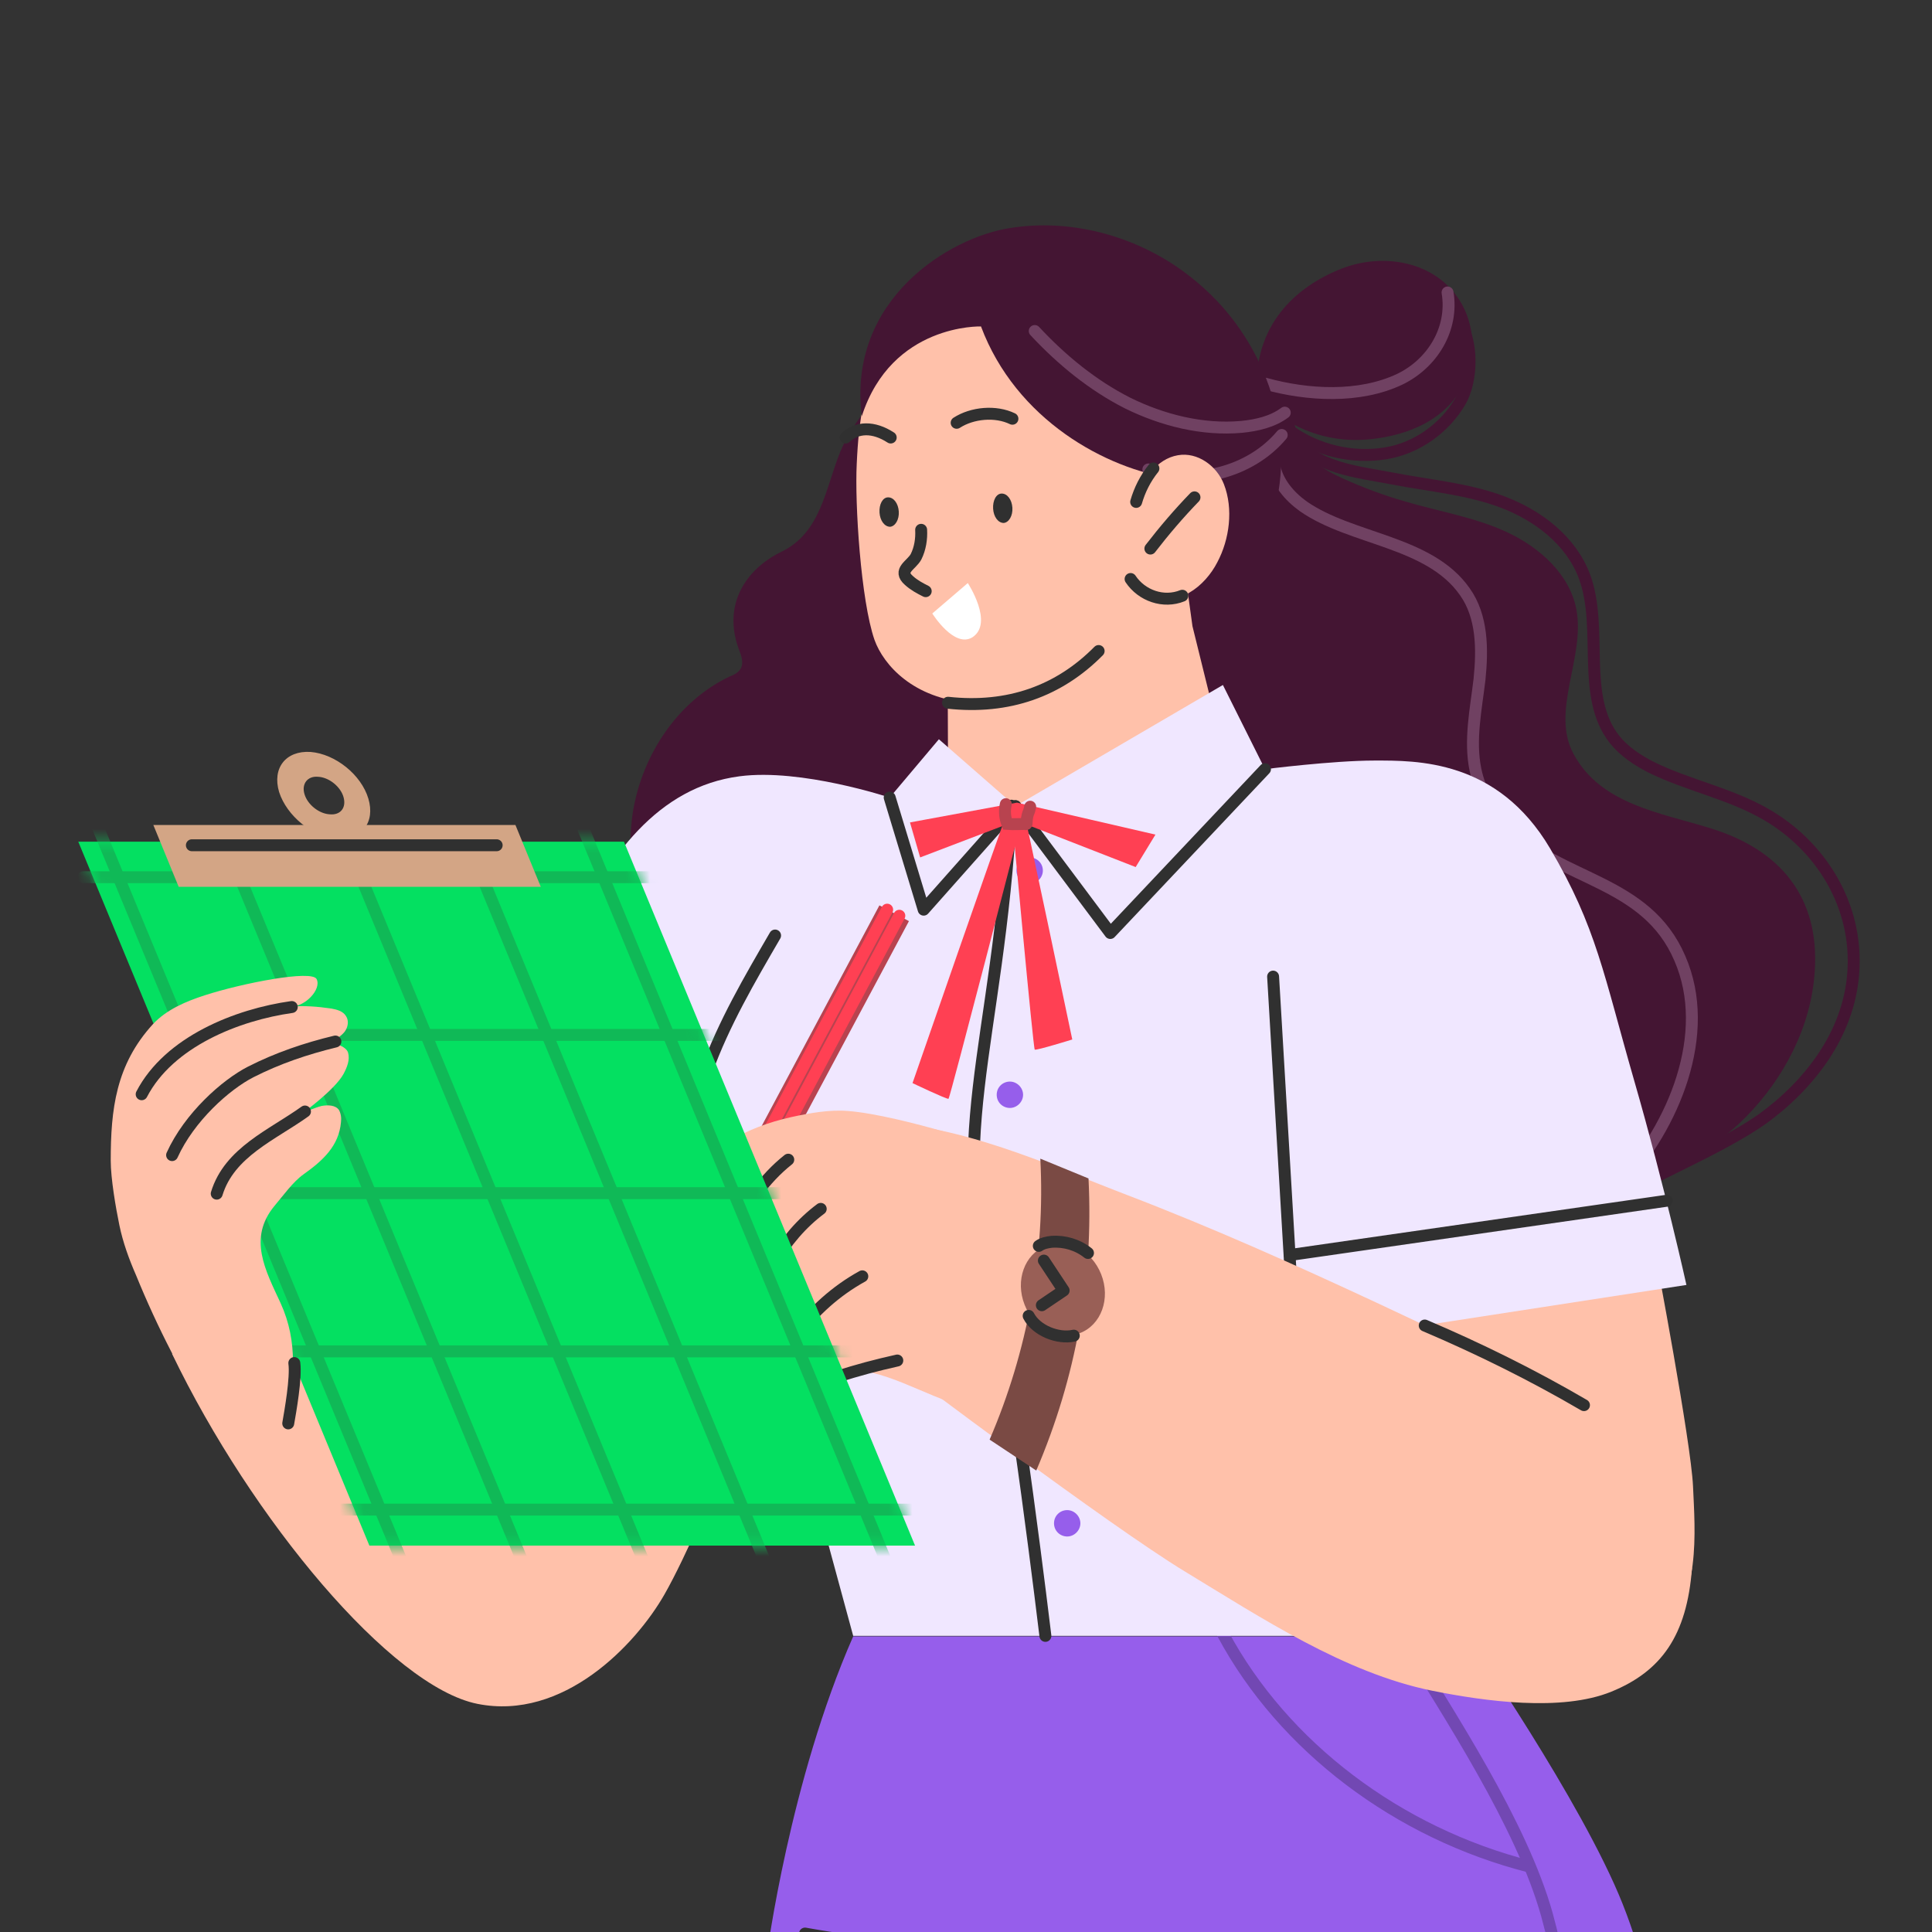 <svg width="162" height="162" viewBox="0 0 162 162" fill="none" xmlns="http://www.w3.org/2000/svg">
    <rect x="0" y="0" width="162" height="162" fill="#333333" stroke="none"/>
    <g clip-path="url(#clip0_317_66)">
        <path d="M123.037 137.213C123.037 137.213 132.648 151.076 136.05 159.623C139.749 168.893 140.132 179.269 139.537 186.924C138.899 194.621 132.35 228.853 132.35 228.853H32.929C32.929 228.853 52.787 180.205 64.311 163.876C64.311 163.876 66.225 149.29 71.541 137.213" fill="#965EEB"/>
        <path d="M75.325 163.11C72.689 162.94 70.095 162.6 67.501 162.132" stroke="#303030" stroke-miterlimit="10" stroke-linecap="round" stroke-linejoin="round"/>
        <path d="M117.467 137.17C121.464 143.719 127.588 152.947 129.714 160.559C133.328 173.529 130.522 187.009 128.14 199.936C126.354 209.589 124.398 219.242 122.4 228.853" stroke="#7248B3" stroke-miterlimit="10" stroke-linecap="round" stroke-linejoin="round"/>
        <path d="M128.268 156.519C117.212 153.712 107.601 146.441 102.541 137" stroke="#7248B3" stroke-miterlimit="10" stroke-linecap="round" stroke-linejoin="round"/>
        <path d="M112.491 22.525C115.978 21.164 120.316 21.887 122.4 25.204C123.718 27.288 123.803 30.094 122.697 32.263C121.251 35.197 118.105 36.473 115.043 36.813C111.386 37.238 107.856 35.92 105.39 33.156C105.007 27.245 108.707 24.013 112.491 22.525Z" fill="#441533"/>
        <path d="M122.315 26.905C123.505 28.478 123.505 31.838 122.442 33.666C121.124 35.92 118.785 37.579 116.234 38.004C113.427 38.472 110.493 37.791 108.154 36.133" stroke="#441533" stroke-miterlimit="10" stroke-linecap="round"/>
        <path d="M121.379 24.524C121.889 27.585 120.103 30.477 117.382 31.795C113.98 33.411 109.642 33.156 106.113 32.178" stroke="#704162" stroke-miterlimit="10" stroke-linecap="round"/>
        <path d="M76.133 31.37C73.624 32.858 71.626 35.155 70.478 37.834C69.202 40.938 68.862 44.638 65.545 46.254C62.483 47.742 60.612 50.718 61.93 54.376C62.143 54.928 62.398 55.566 62.1 56.077C61.888 56.417 61.547 56.587 61.207 56.714C56.87 58.756 53.893 63.221 53.085 67.983C52.32 72.746 53.595 77.679 56.062 81.804C58.528 85.929 62.143 89.288 66.14 91.967C70.478 94.859 76.346 96.985 79.748 100.982C83.107 104.937 86.722 106.893 91.825 108.084C99.352 109.87 107.176 110.21 114.83 109.189C118.913 108.637 122.995 107.914 126.822 106.425C130.819 104.852 133.966 102.3 137.453 99.876C140.387 97.835 143.832 96.305 146.383 93.668C149.615 90.394 151.869 86.056 152.167 81.463C152.592 75.17 149.232 71.258 143.492 69.472C139.282 68.153 134.264 67.473 131.968 63.263C129.969 59.649 132.946 55.141 132.18 51.101C131.627 48.167 129.118 45.913 126.397 44.638C123.675 43.362 120.656 42.894 117.807 42.044C116.021 41.533 114.32 40.895 112.619 40.13C111.769 39.747 110.876 39.279 110.195 38.642C108.919 37.408 108.494 35.537 108.111 33.836" fill="#441533"/>
        <path d="M106.836 38.982C107.091 40.428 108.111 41.618 109.302 42.469C113.342 45.275 119.848 45.36 122.825 49.613C124.313 51.697 124.313 54.461 124.058 56.97C123.76 59.478 123.208 62.072 123.718 64.539C124.101 66.367 125.036 68.111 126.397 69.429C130.989 73.894 138.048 73.809 140.855 80.358C143.619 86.694 140.302 94.476 135.88 99.239" stroke="#704162" stroke-miterlimit="10" stroke-linecap="round"/>
        <path d="M108.154 36.516C110.28 39.28 113.682 39.535 116.786 40.13C119.848 40.725 123.037 40.98 125.972 42.086C128.906 43.192 131.712 45.276 132.861 48.337C134.476 52.717 132.52 58.373 135.369 61.987C136.177 63.008 137.283 63.731 138.431 64.326C141.535 65.857 144.937 66.495 147.999 68.239C152.634 70.875 155.824 75.893 155.398 81.591C155.016 86.779 151.656 91.032 147.701 93.881C147.191 94.221 146.681 94.561 146.171 94.859C143.959 96.177 141.621 97.283 139.324 98.431C138.261 98.984 137.198 99.664 136.092 100.174C134.817 100.77 133.413 101.067 132.095 101.578" stroke="#441533" stroke-miterlimit="10" stroke-linecap="round"/>
        <path d="M99.011 45.403L99.989 52.505L102.541 62.838C102.541 62.838 99.096 70.535 88.72 70.535C80.811 70.535 79.493 64.454 79.493 64.454L79.45 52.505" fill="#FFC1AA"/>
        <path d="M82.172 24.098C80.003 24.396 76.006 26.097 73.965 29.754C72.476 32.391 72.008 35.07 71.838 38.897C71.668 42.214 72.178 50.336 73.327 53.653C74.092 55.779 76.601 58.586 81.321 58.926C87.402 59.351 93.228 55.609 95.822 51.526C98.373 47.402 99.564 40.555 98.458 35.367C96.885 27.968 90.124 22.95 82.172 24.098Z" fill="#FFC1AA"/>
        <path d="M84.681 19.123C89.698 18.315 95.014 19.718 99.139 22.695C100.84 23.928 102.328 25.374 103.561 27.033C105.73 29.967 107.133 33.454 107.389 37.111C107.644 40.725 106.793 44.468 104.837 47.529C104.157 48.635 101.308 51.271 101.308 51.271L98.416 40.13C92.718 39.322 85.191 35.197 82.257 27.373C82.257 27.373 74.772 27.118 72.263 34.9C71.03 25.076 79.663 19.889 84.681 19.123Z" fill="#441533"/>
        <path d="M107.729 34.602C106.708 35.367 105.39 35.665 104.114 35.793C100.84 36.09 97.48 35.24 94.546 33.794C91.612 32.306 89.018 30.179 86.764 27.756" stroke="#704162" stroke-miterlimit="10" stroke-linecap="round"/>
        <path d="M107.474 36.473C104.837 39.62 100.117 40.81 96.29 39.364" stroke="#704162" stroke-miterlimit="10" stroke-linecap="round"/>
        <path d="M95.354 41.831C95.779 40.215 97.013 38.472 98.756 38.174C100.415 37.876 102.03 39.067 102.626 40.598C103.434 42.681 103.094 45.233 102.073 47.147C101.052 49.145 98.756 51.016 96.417 49.868C95.524 49.443 94.844 48.635 94.631 47.699" fill="#FFC1AA"/>
        <path d="M100.159 41.703C98.841 43.064 97.608 44.51 96.46 45.998" stroke="#303030" stroke-miterlimit="10" stroke-linecap="round" stroke-linejoin="round"/>
        <path d="M96.715 39.279C96.034 40.13 95.567 41.066 95.269 42.086" stroke="#303030" stroke-miterlimit="10" stroke-linecap="round" stroke-linejoin="round"/>
        <path d="M99.139 49.953C97.565 50.591 95.737 49.953 94.801 48.55" stroke="#303030" stroke-miterlimit="10" stroke-linecap="round" stroke-linejoin="round"/>
        <path d="M77.239 44.425C77.281 45.19 77.154 45.998 76.814 46.679C76.431 47.402 75.24 47.827 76.218 48.677C76.644 49.06 77.111 49.315 77.622 49.57" stroke="#303030" stroke-miterlimit="10" stroke-linecap="round" stroke-linejoin="round"/>
        <path d="M83.274 42.66C83.316 43.341 83.699 43.851 84.167 43.851C84.592 43.808 84.932 43.256 84.89 42.575C84.847 41.895 84.464 41.385 83.997 41.385C83.529 41.385 83.231 41.98 83.274 42.66Z" fill="#303030"/>
        <path d="M73.748 42.979C73.791 43.66 74.174 44.17 74.641 44.17C75.067 44.127 75.407 43.574 75.364 42.894C75.322 42.214 74.939 41.703 74.471 41.703C74.003 41.703 73.706 42.299 73.748 42.979Z" fill="#303030"/>
        <path d="M78.174 51.441L81.151 48.89C81.151 48.89 83.362 52.249 81.534 53.44C80.003 54.376 78.174 51.441 78.174 51.441Z" fill="white"/>
        <path d="M84.893 35.112C83.49 34.432 81.534 34.602 80.216 35.452" stroke="#303030" stroke-miterlimit="10" stroke-linecap="round" stroke-linejoin="round"/>
        <path d="M74.687 36.686C73.242 35.75 71.881 35.792 70.903 36.686" stroke="#303030" stroke-miterlimit="10" stroke-linecap="round" stroke-linejoin="round"/>
        <path d="M92.122 54.588C88.805 57.948 84.553 59.478 79.493 58.926" stroke="#303030" stroke-miterlimit="10" stroke-linecap="round" stroke-linejoin="round"/>
        <path d="M40.03 103.449L37.351 110.423L22.893 98.133L14.431 113.527C21.107 127.39 32.801 141.423 40.03 142.869C47.217 144.314 53.298 137.936 55.722 133.683C59.251 127.517 66.863 107.744 66.863 107.744" fill="#FFC1AA"/>
        <path d="M37.351 110.465C37.394 110.465 49.258 120.161 51.682 125.986" stroke="#303030" stroke-miterlimit="10" stroke-linecap="round" stroke-linejoin="round"/>
        <path d="M74.602 66.878C74.602 66.878 67.203 64.411 62.015 65.092C55.169 65.985 50.959 71.768 47.855 78.444C44.75 85.078 37.819 104.342 37.819 104.342L66.65 112.464L75.368 84.44" fill="#F0E7FF"/>
        <path d="M69.074 104.767L40.54 96.9" stroke="#965EEB" stroke-miterlimit="10" stroke-linecap="round"/>
        <path d="M64.992 78.444C62.866 82.102 60.697 85.801 59.251 89.798C57.805 93.796 57.082 98.133 57.933 102.3C58.741 106.468 61.76 110.678 65.119 113.527L71.541 137.17H123.037C123.037 137.17 123.335 105.192 120.103 81.676L104.072 63.688L87.019 67.686L71.966 66.793" fill="#F0E7FF"/>
        <path d="M84.808 67.558C83.66 88.14 79.025 95.709 83.66 110.423C84.936 114.505 87.657 137.17 87.657 137.17" stroke="#303030" stroke-miterlimit="10" stroke-linecap="round" stroke-linejoin="round"/>
        <path d="M84.978 109.189C84.978 109.827 85.489 110.295 86.084 110.295C86.722 110.295 87.189 109.785 87.189 109.189C87.189 108.594 86.679 108.084 86.084 108.084C85.489 108.084 84.978 108.594 84.978 109.189Z" fill="#965EEB"/>
        <path d="M88.38 127.73C88.38 128.368 88.891 128.836 89.486 128.836C90.081 128.836 90.591 128.325 90.591 127.73C90.591 127.135 90.081 126.624 89.486 126.624C88.891 126.624 88.38 127.092 88.38 127.73Z" fill="#965EEB"/>
        <path d="M83.575 91.797C83.575 92.435 84.085 92.903 84.681 92.903C85.276 92.903 85.786 92.392 85.786 91.797C85.786 91.202 85.276 90.691 84.681 90.691C84.085 90.691 83.575 91.159 83.575 91.797Z" fill="#965EEB"/>
        <path d="M85.233 73.001C85.233 73.639 85.744 74.107 86.339 74.107C86.934 74.107 87.445 73.597 87.445 73.001C87.445 72.363 86.934 71.896 86.339 71.896C85.744 71.896 85.233 72.363 85.233 73.001Z" fill="#965EEB"/>
        <path d="M64.992 78.444C62.866 82.101 60.697 85.801 59.251 89.798C57.805 93.796 57.082 98.133 57.933 102.3C58.316 104.257 59.209 106.255 60.357 108.084" stroke="#303030" stroke-miterlimit="10" stroke-linecap="round" stroke-linejoin="round"/>
        <path d="M138.814 105.235C138.814 105.235 141.791 120.884 141.961 124.626C142.131 128.368 142.641 134.364 139.154 136.788C135.667 139.169 110.961 129.729 110.961 129.729L109.685 106.595" fill="#FFC1AA"/>
        <path d="M98.756 61.732L106.07 64.496C106.07 64.496 111.769 63.773 115.256 63.773C118.742 63.773 125.546 63.646 129.969 71.13C133.881 77.764 134.476 81.761 137.028 90.606C139.579 99.451 141.408 107.744 141.408 107.744L108.579 112.804L106.07 82.059" fill="#F0E7FF"/>
        <path d="M108.579 112.804L106.751 81.889" stroke="#303030" stroke-miterlimit="10" stroke-linecap="round" stroke-linejoin="round"/>
        <path d="M102.541 57.437L85.148 67.601L93.1 78.232L106.07 64.496L102.541 57.437Z" fill="#F0E7FF"/>
        <path d="M78.727 61.987L85.148 67.601L77.451 76.276L74.602 66.878L78.727 61.987Z" fill="#F0E7FF"/>
        <path d="M85.148 67.601L93.1 78.232L106.07 64.496" stroke="#303030" stroke-miterlimit="10" stroke-linecap="round" stroke-linejoin="round"/>
        <path d="M85.148 67.601L77.451 76.276L74.602 66.878" stroke="#303030" stroke-miterlimit="10" stroke-linecap="round" stroke-linejoin="round"/>
        <path d="M85.276 67.303L96.885 69.982L95.227 72.704L84.978 68.706L85.276 67.303Z" fill="#FF4053"/>
        <path d="M85.276 67.303L76.303 68.961L77.154 71.896L85.403 68.749L85.276 67.303Z" fill="#FF4053"/>
        <path d="M85.701 67.43C85.786 67.473 89.911 87.162 89.911 87.162C89.911 87.162 86.892 88.097 86.764 88.012C86.637 87.927 84.893 68.876 84.893 68.876L85.701 67.43Z" fill="#FF4053"/>
        <path d="M84.255 68.706C84.17 68.749 76.516 90.819 76.516 90.819C76.516 90.819 79.365 92.18 79.535 92.137C79.663 92.052 85.616 69.004 85.616 69.004L84.255 68.706Z" fill="#FF4053"/>
        <path d="M86.382 67.643C86.339 67.856 86.296 68.026 86.212 68.196C86.126 68.451 86.084 68.749 86.084 69.046C86.084 69.089 86.084 69.089 86.041 69.089C86.041 69.132 85.999 69.089 85.999 69.089C85.489 69.089 84.978 69.132 84.468 69.089C84.255 68.579 84.213 67.983 84.34 67.43" stroke="#B8434F" stroke-miterlimit="10" stroke-linecap="round"/>
        <path d="M139.749 100.685L108.154 105.235" stroke="#303030" stroke-miterlimit="10" stroke-linecap="round" stroke-linejoin="round"/>
        <path d="M73.739 75.916L76.215 77.237L60.499 106.686L58.023 105.365L73.739 75.916Z" fill="#B8434F"/>
        <path d="M74.39 76.276L58.656 105.702" stroke="#FF4053" stroke-miterlimit="10" stroke-linecap="round"/>
        <path d="M75.41 76.786L59.676 106.255" stroke="#FF4053" stroke-miterlimit="10" stroke-linecap="round"/>
        <path d="M60.484 106.68L57.337 109.445L58.018 105.362" fill="#965EEB"/>
        <path d="M141.876 131.472C141.45 137.17 139.282 140.147 135.114 141.848C130.947 143.549 124.483 142.656 120.061 141.763C112.747 140.275 105.73 135.639 99.351 131.77C92.973 127.9 75.58 114.76 75.58 114.76L63.504 96.092C66.48 95.156 69.499 94.221 72.646 94.136C79.918 93.966 87.87 97.665 94.546 100.217C101.648 102.938 108.579 106.043 115.426 109.232C121.549 112.124 127.715 114.973 133.839 117.864" fill="#FFC1AA"/>
        <path d="M90.464 99.026C86.254 97.368 83.618 96.219 79.195 94.901C77.026 94.263 73.369 93.328 71.115 93.158C69.542 93.03 67.926 93.328 66.353 93.668C62.525 94.519 59.038 96.39 56.785 99.962C55.722 101.663 54.956 103.534 54.191 105.405C53.766 106.468 53.34 107.531 53.042 108.679C52.83 109.444 52.32 110.89 52.745 111.656C53.595 113.187 56.189 111.06 56.912 110.295C58.273 108.764 58.741 106.808 59.804 105.15C60.272 104.469 60.825 103.831 61.42 103.278C60.995 104.469 60.697 105.787 60.612 107.233C60.569 108.339 60.357 109.615 61.037 110.55C61.718 111.486 61.93 111.528 63.078 111.613C63.206 112.931 64.439 113.952 65.672 113.739C65.502 113.782 66.268 115.015 66.353 115.1C66.65 115.398 67.076 115.866 67.458 116.036C68.479 116.504 70.052 115.653 70.988 115.27C71.371 115.143 71.711 114.973 72.136 114.973C72.476 114.973 72.774 115.015 73.114 115.1C76.686 115.951 79.96 118.417 83.66 118.29L90.464 99.026Z" fill="#FFC1AA"/>
        <path d="M62.951 111.783C63.419 107.658 65.63 103.746 68.819 101.365" stroke="#303030" stroke-miterlimit="10" stroke-linecap="round" stroke-linejoin="round"/>
        <path d="M65.757 113.825C65.927 113.144 66.31 112.549 66.693 111.996C68.181 109.955 70.137 108.211 72.306 107.021" stroke="#303030" stroke-miterlimit="10" stroke-linecap="round" stroke-linejoin="round"/>
        <path d="M69.669 115.781C69.797 115.568 70.01 115.483 70.222 115.44C71.881 114.888 73.539 114.462 75.24 114.08" stroke="#303030" stroke-miterlimit="10" stroke-linecap="round" stroke-linejoin="round"/>
        <path d="M61.377 103.363C62.653 100.982 64.056 98.856 66.097 97.24" stroke="#303030" stroke-miterlimit="10" stroke-linecap="round" stroke-linejoin="round"/>
        <path d="M132.818 117.822C128.523 115.313 124.058 113.102 119.465 111.146" stroke="#303030" stroke-miterlimit="10" stroke-linecap="round" stroke-linejoin="round"/>
        <path d="M87.232 97.155L91.272 98.814C91.697 107.318 90.251 115.44 86.892 123.307L82.98 120.713C86.169 113.314 87.657 105.192 87.232 97.155Z" fill="#7A4A44"/>
        <path d="M90.549 111.783C92.335 111.103 93.143 108.892 92.335 106.851C91.527 104.809 89.443 103.746 87.7 104.469C85.914 105.15 85.106 107.361 85.914 109.402C86.679 111.401 88.763 112.464 90.549 111.783Z" fill="#995F56"/>
        <path d="M90.039 111.996C88.72 112.294 86.892 111.571 86.254 110.338" stroke="#303030" stroke-miterlimit="10" stroke-linecap="round" stroke-linejoin="round"/>
        <path d="M91.229 105.064C90.379 104.384 89.273 104.044 88.168 104.129C87.785 104.171 87.402 104.256 87.105 104.469" stroke="#303030" stroke-miterlimit="10" stroke-linecap="round" stroke-linejoin="round"/>
        <path d="M87.53 105.702L89.188 108.211L87.36 109.445" stroke="#303030" stroke-miterlimit="10" stroke-linecap="round" stroke-linejoin="round"/>
        <path d="M6.564 70.577H52.32L76.728 129.601H30.973L6.564 70.577Z" fill="#04E061"/>
        <mask id="mask0_317_66" style="mask-type:luminance" maskUnits="userSpaceOnUse" x="6" y="70" width="71" height="60">
            <path d="M6.564 70.577H52.32L76.728 129.601H30.973L6.564 70.577Z" fill="white"/>
        </mask>
        <g mask="url(#mask0_317_66)">
            <path d="M48.748 69.089L74.56 131.557" stroke="#10B957" stroke-miterlimit="10" stroke-linecap="round"/>
            <path d="M38.584 69.089L64.397 131.557" stroke="#10B957" stroke-miterlimit="10" stroke-linecap="round"/>
            <path d="M28.421 69.089L54.233 131.557" stroke="#10B957" stroke-miterlimit="10" stroke-linecap="round"/>
            <path d="M76.346 126.582H27.4" stroke="#10B957" stroke-miterlimit="10" stroke-linecap="round"/>
            <path d="M18.258 69.089L44.07 131.557" stroke="#10B957" stroke-miterlimit="10" stroke-linecap="round"/>
            <path d="M8.094 69.089L33.949 131.557" stroke="#10B957" stroke-miterlimit="10" stroke-linecap="round"/>
            <path d="M71.456 113.314H22.51" stroke="#10B957" stroke-miterlimit="10" stroke-linecap="round"/>
            <path d="M66.565 100.047H17.62" stroke="#10B957" stroke-miterlimit="10" stroke-linecap="round"/>
            <path d="M60.825 86.779H11.879" stroke="#10B957" stroke-miterlimit="10" stroke-linecap="round"/>
            <path d="M55.934 73.554H6.989" stroke="#10B957" stroke-miterlimit="10" stroke-linecap="round"/>
        </g>
        <path d="M12.857 69.174H43.219L45.346 74.362H14.983L12.857 69.174Z" fill="#D3A585"/>
        <path d="M23.403 66.41C22.808 64.411 23.956 62.923 26.04 63.051C28.123 63.221 30.292 64.964 30.887 66.963C31.483 68.962 30.335 70.45 28.251 70.322C26.21 70.195 24.041 68.409 23.403 66.41ZM28.804 66.835C28.549 65.942 27.57 65.177 26.677 65.134C25.785 65.049 25.274 65.73 25.529 66.58C25.785 67.473 26.763 68.239 27.656 68.281C28.549 68.366 29.059 67.728 28.804 66.835Z" fill="#D3A585"/>
        <path d="M23.913 119.14C24.679 115.738 25.019 112.549 23.531 109.274C22.255 106.51 20.767 103.831 23.02 101.11C23.743 100.259 24.551 99.111 25.444 98.473C27.06 97.325 28.421 96.092 28.591 94.093C28.634 93.753 28.591 93.37 28.421 93.073C28.123 92.647 27.485 92.647 26.975 92.733C26.465 92.86 25.444 93.285 25.444 93.285C25.444 93.285 28.081 91.372 28.804 90.053C29.101 89.501 29.357 88.863 29.186 88.267C29.016 87.672 27.783 87.417 27.783 87.417C27.783 87.417 28.591 86.907 28.889 86.524C29.186 86.141 29.271 85.588 29.016 85.206C28.761 84.781 28.251 84.653 27.783 84.568C26.635 84.398 25.487 84.313 24.381 84.398C25.572 84.44 26.975 82.952 26.55 82.101C26.167 81.293 20.299 82.442 17.152 83.462C15.579 83.972 13.963 84.653 12.815 85.886C9.71 89.288 9.285 93.03 9.285 97.325C9.285 98.814 9.71 101.28 10.008 102.726C10.306 104.172 10.816 105.575 11.411 106.936C13.197 111.316 15.366 115.525 17.918 119.523" fill="#FFC1AA"/>
        <path d="M25.572 93.2C22.85 95.156 19.236 96.602 18.173 100.089" stroke="#303030" stroke-miterlimit="10" stroke-linecap="round" stroke-linejoin="round"/>
        <path d="M28.123 87.332C25.657 87.927 23.276 88.735 21.022 89.883C18.938 90.947 15.876 93.668 14.431 96.857" stroke="#303030" stroke-miterlimit="10" stroke-linecap="round" stroke-linejoin="round"/>
        <path d="M24.466 84.44C19.916 85.078 14.175 87.332 11.879 91.754" stroke="#303030" stroke-miterlimit="10" stroke-linecap="round" stroke-linejoin="round"/>
        <path d="M24.679 114.292C24.849 115.525 24.339 118.375 24.169 119.353" stroke="#303030" stroke-miterlimit="10" stroke-linecap="round" stroke-linejoin="round"/>
        <path d="M41.646 70.875H16.089" stroke="#303030" stroke-miterlimit="10" stroke-linecap="round" stroke-linejoin="round"/>
    </g>
    <defs>
        <clipPath id="clip0_317_66">
            <rect width="162" height="162" rx="12" fill="white"/>
        </clipPath>
    </defs>
</svg>
